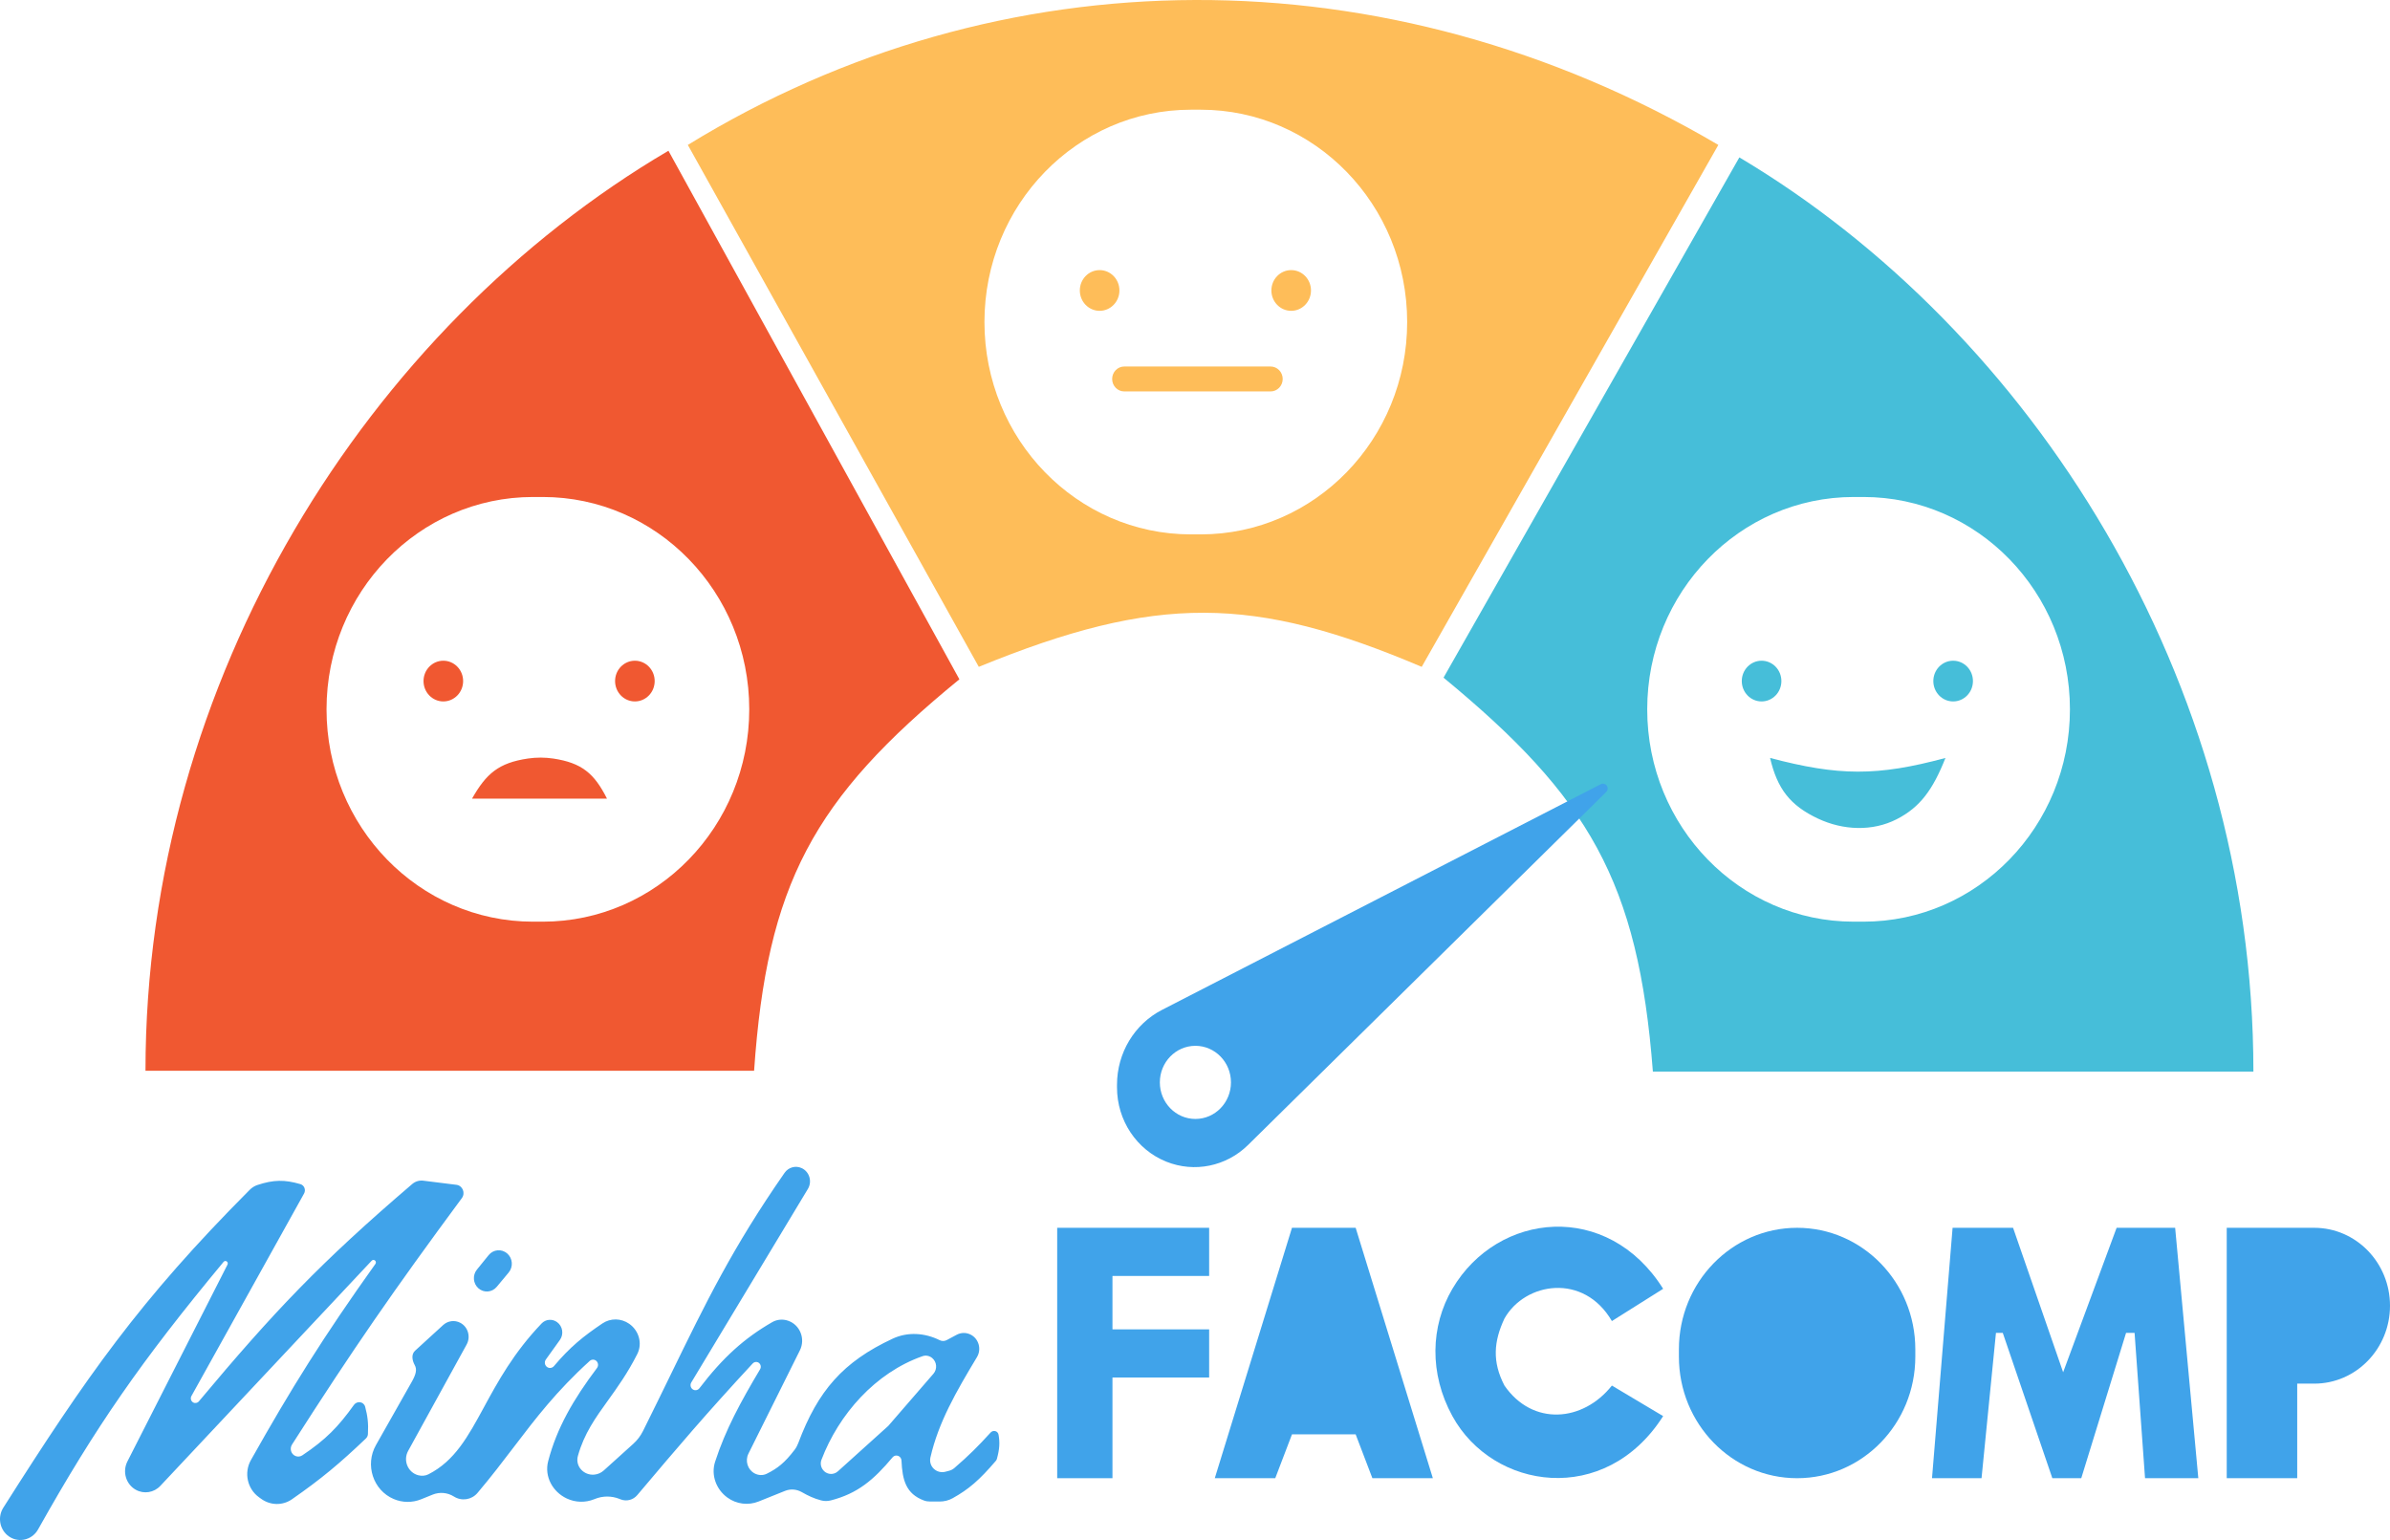 <svg width="509" height="328" viewBox="0 0 509 328" fill="none" xmlns="http://www.w3.org/2000/svg">
<path fill-rule="evenodd" clip-rule="evenodd" d="M30.984 228.056H160.601C163.349 188.415 173.068 170.204 204.323 144.684L142.355 32.106C78.321 69.809 30.984 144.684 30.984 228.056ZM113.522 196.304H115.588C139.877 196.304 159.568 176.055 159.568 151.078C159.568 126.1 139.877 105.852 115.588 105.852H113.522C89.233 105.852 69.542 126.1 69.542 151.078C69.542 176.055 89.233 196.304 113.522 196.304ZM90.198 145.059C90.198 142.664 92.087 140.723 94.415 140.723C96.744 140.723 98.633 142.664 98.633 145.059C98.633 147.455 96.744 149.396 94.415 149.396C92.087 149.396 90.198 147.455 90.198 145.059ZM135.211 140.723C132.882 140.723 130.994 142.664 130.994 145.059C130.994 147.455 132.882 149.396 135.211 149.396C137.541 149.396 139.428 147.455 139.428 145.059C139.428 142.664 137.541 140.723 135.211 140.723ZM100.526 170.106H129.273C126.55 164.691 123.866 162.479 117.866 161.566C116.072 161.294 114.242 161.291 112.447 161.555C106.175 162.479 103.549 164.773 100.526 170.106Z" fill="#F05831"/>
<path fill-rule="evenodd" clip-rule="evenodd" d="M146.486 30.867L208.454 142.029C246.422 126.488 267.049 126.855 302.784 142.029L365.957 30.867C295.21 -10.73 212.758 -9.845 146.486 30.867ZM253.639 113.817H255.705C279.994 113.817 299.685 93.569 299.685 68.591C299.685 43.614 279.994 23.365 255.705 23.365H253.639C229.35 23.365 209.659 43.614 209.659 68.591C209.659 93.569 229.35 113.817 253.639 113.817ZM229.971 61.865C229.971 59.469 231.859 57.528 234.188 57.528C236.518 57.528 238.405 59.469 238.405 61.865C238.405 64.26 236.518 66.202 234.188 66.202C231.859 66.202 229.971 64.26 229.971 61.865ZM274.984 57.528C272.655 57.528 270.767 59.469 270.767 61.865C270.767 64.26 272.655 66.202 274.984 66.202C277.313 66.202 279.201 64.26 279.201 61.865C279.201 59.469 277.313 57.528 274.984 57.528ZM239.438 83.371H270.595C272.02 83.371 273.177 82.183 273.177 80.716C273.177 79.25 272.02 78.061 270.595 78.061H239.438C238.012 78.061 236.856 79.25 236.856 80.716C236.856 82.183 238.012 83.371 239.438 83.371Z" fill="#FEBD59"/>
<path fill-rule="evenodd" clip-rule="evenodd" d="M307.431 144.33C338.281 169.769 348.909 187.676 352.014 228.233H479.909C479.909 144.33 432.573 70.517 370.432 33.522L307.431 144.33ZM394.789 196.304H396.855C421.143 196.304 440.835 176.055 440.835 151.078C440.835 126.1 421.143 105.852 396.855 105.852H394.789C370.501 105.852 350.809 126.1 350.809 151.078C350.809 176.055 370.501 196.304 394.789 196.304ZM370.949 145.059C370.949 142.664 372.835 140.723 375.166 140.723C377.497 140.723 379.383 142.664 379.383 145.059C379.383 147.455 377.497 149.396 375.166 149.396C372.835 149.396 370.949 147.455 370.949 145.059ZM415.962 140.723C413.631 140.723 411.744 142.664 411.744 145.059C411.744 147.455 413.631 149.396 415.962 149.396C418.292 149.396 420.179 147.455 420.179 145.059C420.179 142.664 418.292 140.723 415.962 140.723ZM376.973 161.433C391.553 165.275 399.747 165.369 414.326 161.433C411.651 168.182 408.925 171.939 403.94 174.484C398.741 177.138 392.493 176.842 387.212 174.365C381.222 171.554 378.512 167.997 376.973 161.433Z" fill="#46BED9"/>
<path fill-rule="evenodd" clip-rule="evenodd" d="M247.465 215.097L340.939 167.017C341.372 166.795 341.897 166.922 342.187 167.32C342.491 167.736 342.444 168.32 342.079 168.68L265.8 243.864C261.165 248.432 254.375 249.82 248.394 247.422C242.06 244.883 237.889 238.608 237.889 231.617V231.033C237.889 224.285 241.596 218.116 247.465 215.097ZM254.586 238.322C250.404 238.322 247.013 234.835 247.013 230.534C247.013 226.232 250.404 222.745 254.586 222.745C258.769 222.745 262.16 226.232 262.16 230.534C262.16 234.835 258.769 238.322 254.586 238.322Z" fill="#40A3EA"/>
<path fill-rule="evenodd" clip-rule="evenodd" d="M94.379 282.216L88.394 287.687C87.56 288.449 87.769 289.739 88.321 290.736C88.839 291.669 88.594 292.657 87.789 294.14L80.069 307.781C77.686 311.991 79.457 317.396 83.832 319.265C85.708 320.066 87.813 320.086 89.703 319.321L92.132 318.338C93.624 317.733 95.306 317.883 96.674 318.743C98.311 319.771 100.434 319.463 101.693 317.975C104.609 314.529 107.059 311.313 109.438 308.19C114.101 302.069 118.492 296.305 125.593 289.861C126.014 289.479 126.655 289.5 127.052 289.908C127.436 290.303 127.472 290.929 127.14 291.37C122.135 298.026 118.585 304.127 116.74 311.226C115.892 314.489 117.713 317.753 120.7 319.156C122.549 320.024 124.661 320.081 126.552 319.315L126.691 319.259C128.353 318.586 130.199 318.574 131.87 319.225L132.191 319.351C133.438 319.837 134.849 319.469 135.722 318.434C144.626 307.887 150.388 301.105 160.307 290.396C160.587 290.093 161.021 289.993 161.399 290.148C161.971 290.384 162.199 291.094 161.876 291.636C157.754 298.555 154.511 304.499 152.299 311.322C151.378 314.162 152.525 317.225 154.902 318.954C156.849 320.37 159.356 320.685 161.577 319.793L167.199 317.535C168.361 317.068 169.661 317.178 170.753 317.799C172.126 318.579 173.291 319.144 174.892 319.567C175.567 319.745 176.277 319.736 176.953 319.562C182.633 318.102 186.069 315.203 190.094 310.389C190.725 309.635 191.947 310.079 191.99 311.073C192.17 315.231 192.941 318.163 196.78 319.586C197.211 319.745 197.671 319.806 198.129 319.806H200.101C201.067 319.806 202.025 319.581 202.874 319.108C206.305 317.197 208.549 315.274 212.092 311.131C212.19 311.017 212.265 310.879 212.306 310.732C212.889 308.638 212.954 307.241 212.666 305.578C212.523 304.754 211.523 304.503 210.967 305.115C208.29 308.061 206.354 309.987 203.251 312.67C202.939 312.94 202.57 313.134 202.176 313.239L201.363 313.455C199.48 313.954 197.71 312.342 198.157 310.396C199.879 302.907 203.618 296.445 208.059 289.056C209.093 287.334 208.435 285.071 206.651 284.219C205.726 283.778 204.655 283.802 203.751 284.286L201.633 285.418C201.16 285.671 200.599 285.679 200.119 285.44C196.977 283.873 193.32 283.627 190.138 285.107C179.564 290.027 174.195 296.191 170.009 307.353C169.819 307.86 169.566 308.346 169.239 308.774C167.138 311.532 165.582 312.758 163.296 313.886C162.472 314.293 161.509 314.244 160.7 313.809C159.217 313.013 158.635 311.136 159.398 309.605L170.352 287.607C171.565 285.17 170.396 282.194 167.877 281.309C166.749 280.911 165.506 280.999 164.465 281.597C158.566 284.992 153.983 289.087 148.957 295.677C148.626 296.11 148.034 296.227 147.575 295.944C147.072 295.633 146.913 294.958 147.222 294.445L172.056 253.228C173.01 251.646 172.392 249.561 170.742 248.795C169.448 248.194 167.919 248.609 167.093 249.796C156.048 265.67 150.352 277.36 142.829 292.799C141.007 296.54 139.077 300.5 136.938 304.793C136.426 305.821 135.726 306.744 134.882 307.505L128.584 313.189C128.025 313.693 127.326 314.003 126.586 314.074C124.341 314.291 122.456 312.303 123.081 310.076C124.416 305.317 126.795 302.009 129.484 298.272C131.493 295.48 133.675 292.447 135.723 288.389C136.868 286.12 136.053 283.374 133.994 281.943C132.277 280.75 130.028 280.707 128.296 281.875C124.222 284.624 121.417 286.877 117.981 290.958C117.639 291.364 117.067 291.477 116.608 291.219C116.024 290.892 115.855 290.108 116.251 289.558L119.24 285.393C120.116 284.173 119.839 282.45 118.628 281.583C117.61 280.855 116.227 280.959 115.357 281.868C109.377 288.113 106.005 294.317 103.074 299.708C99.669 305.975 96.859 311.144 91.244 314.005C90.576 314.345 89.808 314.395 89.085 314.209C86.875 313.641 85.799 311.064 86.921 309.025L99.379 286.369C100.288 284.716 99.68 282.617 98.04 281.744C96.842 281.107 95.387 281.295 94.379 282.216ZM53.173 253.426C29.775 276.915 18.469 293.117 0.702 321.126C-0.486 322.999 -0.135 325.493 1.522 326.941C3.591 328.749 6.749 328.17 8.106 325.751C20.343 303.932 30.01 289.974 47.615 268.761C47.757 268.591 47.991 268.529 48.193 268.612C48.472 268.727 48.594 269.066 48.454 269.34L27.132 311.272C26.024 313.451 26.826 316.142 28.932 317.307C30.655 318.261 32.785 317.92 34.145 316.472L79.16 268.51C79.362 268.295 79.695 268.292 79.9 268.503C80.082 268.69 80.101 268.987 79.95 269.2C68.903 284.683 62.022 295.713 53.434 310.982C51.922 313.671 52.669 317.098 55.141 318.883L55.63 319.236C57.588 320.65 60.192 320.703 62.174 319.326C68.491 314.936 72.366 311.671 77.927 306.376C78.18 306.135 78.339 305.802 78.359 305.448C78.49 303.182 78.287 301.548 77.767 299.622C77.465 298.507 76.038 298.304 75.372 299.236C72.072 303.852 69.376 306.634 64.382 309.969C63.95 310.257 63.408 310.308 62.93 310.112C61.989 309.724 61.631 308.543 62.188 307.672C75.342 287.097 83.777 274.936 98.362 255.183C99.166 254.094 98.521 252.512 97.201 252.348L90.145 251.468C89.301 251.363 88.444 251.625 87.79 252.184C68.309 268.847 58.316 279.384 42.349 298.474C42.05 298.833 41.541 298.931 41.139 298.701C40.666 298.431 40.5 297.817 40.768 297.335L64.751 254.217C65.182 253.442 64.817 252.45 63.982 252.206C60.638 251.231 58.287 251.242 54.804 252.396C54.192 252.599 53.633 252.964 53.173 253.426ZM108.332 271.028L105.787 274.082C104.787 275.282 103.026 275.412 101.869 274.371C100.74 273.355 100.605 271.599 101.566 270.413L104.07 267.323C105.06 266.102 106.825 265.941 108.009 266.963C109.197 267.99 109.343 269.816 108.332 271.028ZM196.477 288.847C186.397 292.379 178.619 301.257 174.943 310.92C174.683 311.604 174.79 312.375 175.202 312.975C175.955 314.072 177.466 314.256 178.447 313.371L189.176 303.698L198.796 292.588C199.651 291.601 199.532 290.08 198.534 289.247C197.956 288.764 197.182 288.6 196.477 288.847Z" fill="#40A3EA"/>
<path d="M236.923 314.836H225.151V261.505H257.513V271.761H236.923V283.136H257.513V293.392H236.923V314.836Z" fill="#40A3EA"/>
<path d="M271.591 314.836H258.714L275.154 261.505H288.716L305.155 314.836H292.277L288.716 305.501H275.154L271.591 314.836Z" fill="#40A3EA"/>
<path d="M407.906 288.949V287.392C407.906 273.095 396.634 261.505 382.733 261.505C368.828 261.505 357.557 273.095 357.557 287.392V288.949C357.557 303.246 368.828 314.836 382.733 314.836C396.634 314.836 407.906 303.246 407.906 288.949Z" fill="#40A3EA"/>
<path d="M415.845 261.505L411.462 314.836H422.01L425.081 283.882H426.531L437.089 314.836H443.248L452.791 283.882H454.602L456.83 314.836H468.177L463.243 261.505H450.777L439.389 292.273L428.724 261.505H415.845Z" fill="#40A3EA"/>
<path d="M474.229 261.505V314.836H489.239V294.697H492.861C501.774 294.697 509 287.267 509 278.101C509 268.935 501.774 261.505 492.861 261.505H474.229Z" fill="#40A3EA"/>
<path d="M354.2 274.499L343.286 281.368C337.303 271.065 324.806 273.053 320.406 280.826C318.118 285.706 317.766 290.045 320.406 295.106C326.39 303.782 337.126 302.879 343.286 295.106L354.2 301.613C341.879 320.955 317.942 317.339 309.318 301.613C304.361 292.575 304.637 282.453 309.318 274.499C318.998 258.05 342.406 255.7 354.2 274.499Z" fill="#40A3EA"/>
</svg>
